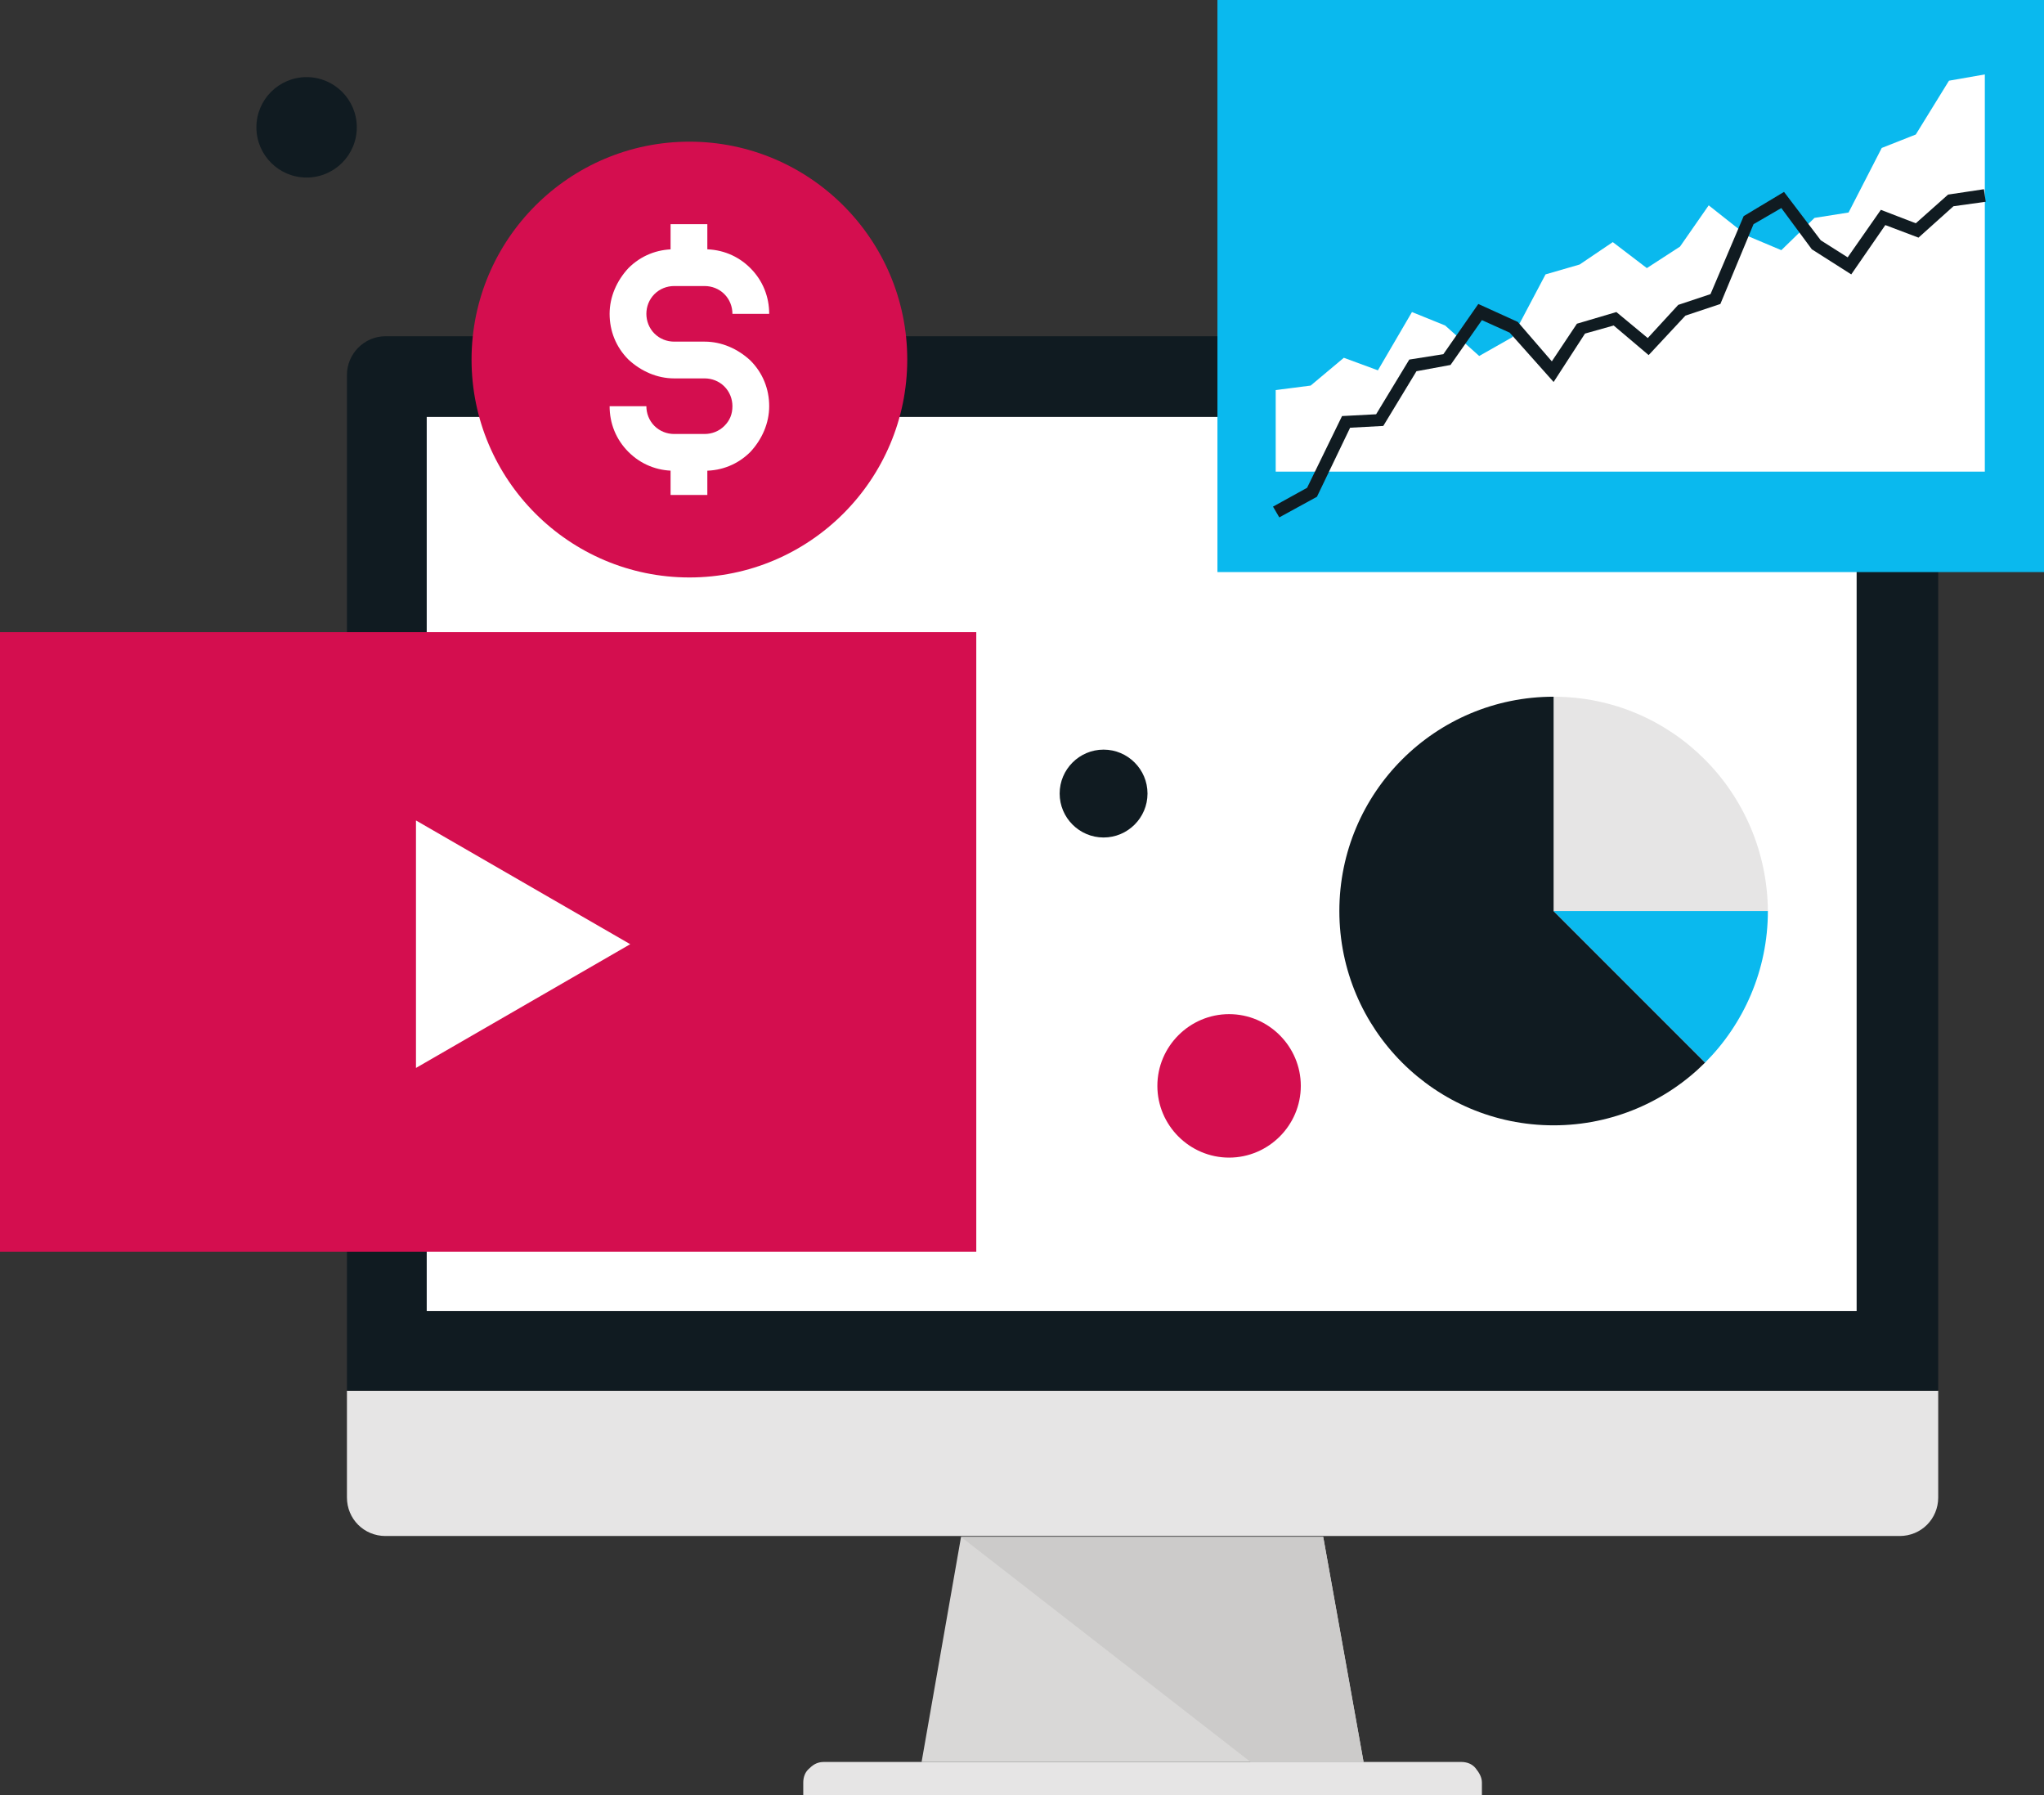 <svg xmlns="http://www.w3.org/2000/svg" width="228" height="200.2" viewBox="0 0 228 200.2"><rect x="0" y="0" width="228" height="200.2" fill="#333333" stroke="none"/><style>.st0{fill:#d9d8d7}.st1{fill:#cccbca}.st2{fill:#e6e5e5}.st3{fill:#101b21}.st4{fill:#FFF}.st5{fill:#0ab9ee}.st6{fill:#d40e4f}</style><path class="st0" d="M152.1 196.5h-49.3l4.4-25.1h40.4z"/><path class="st1" d="M152.1 196.5l-4.5-25.1h-40.4l32.3 25.1z"/><path class="st2" d="M165.2 200.2H89.6v-1.4c0-.6.2-1.2.7-1.6.5-.5 1-.7 1.6-.7H163c.6 0 1.2.2 1.6.7.4.5.7 1 .7 1.6v1.4zM216.2 155.1V167c0 2.4-1.9 4.3-4.3 4.3H43c-2.4 0-4.3-1.9-4.3-4.3v-11.9h177.5z"/><path class="st3" d="M216.2 155.1V41.8c0-2.4-1.9-4.3-4.3-4.3H43c-2.4 0-4.3 2-4.3 4.3v113.3h177.5z"/><path class="st4" d="M47.6 46.5h159.5v99.7H47.6z"/><g><path class="st5" d="M135.8 0H228v63.8h-92.2z"/><path class="st4" d="M213.7 15l-3.8 1.5-3.7 7.2-3.8.6-3.7 3.6-3.8-1.6-4.3-3.4-3.2 4.6-3.7 2.4-3.8-2.9-3.7 2.5-3.8 1.1-3.7 7-3.7 2.1-3.8-3.4-3.7-1.5-3.8 6.5-3.8-1.4-3.7 3.1-3.9.5v9.1h79.1V8.3l-4 .7z"/><path class="st3" d="M142.7 57.7l-.7-1.2 3.8-2.1 3.9-8 3.8-.2 3.7-6.1 3.8-.6 3.9-5.6 4.4 2 3.8 4.4 2.8-4.2 4.4-1.3 3.5 2.9 3.4-3.7 3.6-1.2 3.7-8.7 4.5-2.7 4.1 5.4 3 1.9 3.7-5.3 3.9 1.5 3.6-3.2 4-.6.2 1.4-3.6.5-3.9 3.5-3.7-1.4-3.8 5.5-4.4-2.8-3.4-4.6-3.1 1.8-3.7 8.9-3.9 1.3-4.1 4.4-3.9-3.3-3.2.9-3.5 5.4-4.9-5.5-3.1-1.4-3.5 5-3.8.7-3.7 6.1-3.7.2-3.7 7.7z"/><path class="st6" d="M0 70.5h108.9v69.1H0z"/><path class="st2" d="M173.3 77.7v23.9h23.9c-.1-13.2-10.7-23.9-23.9-23.9z"/><path class="st3" d="M173.3 101.6V77.7c-13.2 0-23.9 10.7-23.9 23.9s10.7 23.9 23.9 23.9c6.6 0 12.6-2.7 16.9-7l-16.9-16.9z"/><path class="st5" d="M173.3 101.6l16.9 16.9c4.3-4.3 7-10.3 7-16.9h-23.9z"/><g><path class="st6" d="M101.2 40.1c0 13.4-10.9 24.3-24.3 24.3S52.6 53.5 52.6 40.1s10.9-24.3 24.3-24.3 24.3 10.9 24.3 24.3z"/><path class="st4" d="M78.6 52.5h-3.4c-1.9 0-3.7-.7-5.1-2.1-1.4-1.4-2.1-3.2-2.1-5.1h4.1c0 .8.3 1.6.9 2.2.6.6 1.4.9 2.2.9h3.4c.8 0 1.6-.3 2.2-.9.6-.6.9-1.3.9-2.2 0-.8-.3-1.6-.9-2.2-.6-.6-1.4-.9-2.2-.9h-3.4c-1.9 0-3.7-.8-5.1-2.1-1.4-1.4-2.1-3.2-2.1-5.1 0-1.9.8-3.7 2.1-5.1 1.4-1.4 3.2-2.1 5.1-2.1h3.4c1.9 0 3.7.7 5.1 2.1 1.4 1.4 2.1 3.2 2.1 5.1h-4.1c0-.8-.3-1.6-.9-2.2-.6-.6-1.4-.9-2.2-.9h-3.4c-.8 0-1.6.3-2.2.9-.6.6-.9 1.4-.9 2.2 0 .8.3 1.6.9 2.2.6.6 1.4.9 2.2.9h3.4c1.9 0 3.7.8 5.1 2.1 1.4 1.4 2.1 3.2 2.1 5.1 0 1.9-.8 3.7-2.1 5.1-1.4 1.4-3.2 2.1-5.1 2.1z"/><path class="st4" d="M74.8 25h4.1v4.8h-4.1zM74.8 50.4h4.1v4.8h-4.1z"/></g><path class="st6" d="M145.1 121.1c0 4.4-3.6 8-8 8s-8-3.6-8-8 3.6-8 8-8 8 3.6 8 8z"/><path class="st3" d="M128 88.5c0 2.7-2.2 4.9-4.9 4.9s-4.9-2.2-4.9-4.9 2.2-4.9 4.9-4.9 4.9 2.2 4.9 4.9z"/><circle class="st3" cx="34.2" cy="14.2" r="5.6"/></g><path class="st4" d="M46.4 91.5l23.9 13.8-23.9 13.8z"/></svg>